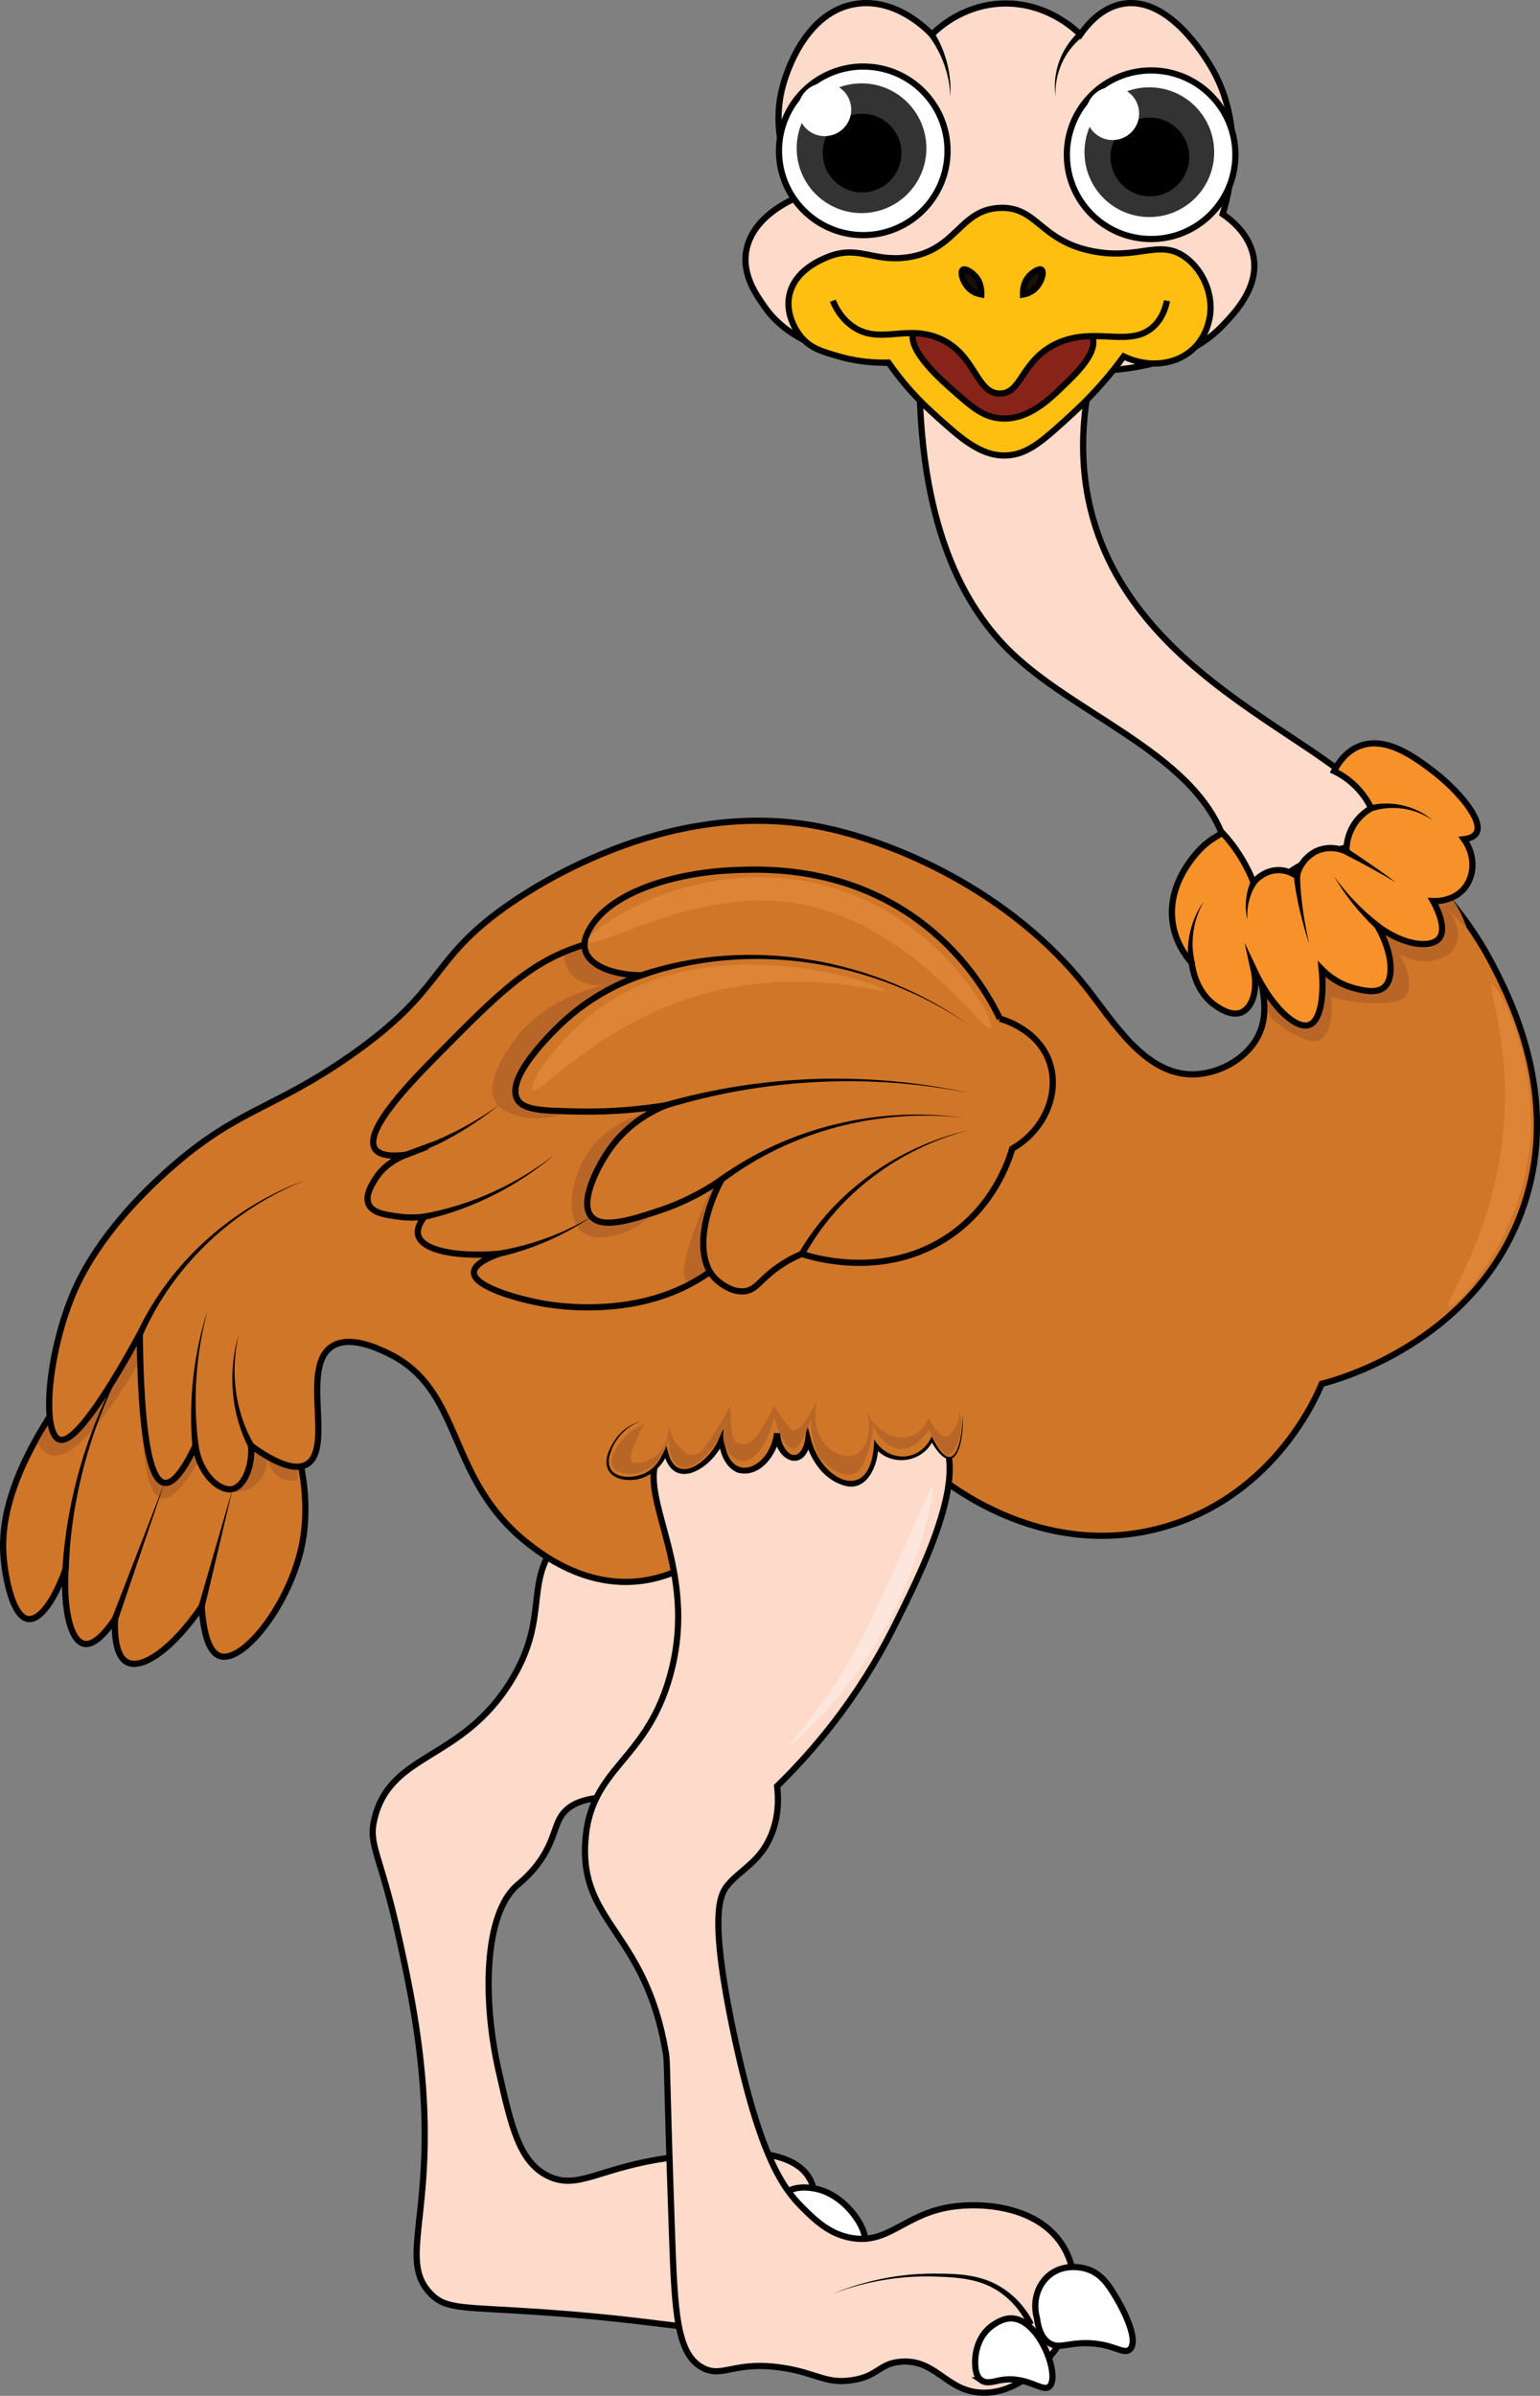 <?xml version="1.0" encoding="UTF-8"?>
<svg id="Layer_2" data-name="Layer 2" xmlns="http://www.w3.org/2000/svg" viewBox="0 0 248.86 387.1">
  <rect x="0" y="0" width="248.86" height="387.1" fill="#808080" stroke="none"/>
  <defs>
    <style>
      .cls-1 {
        fill: #88231a;
      }

      .cls-1, .cls-2, .cls-3, .cls-4, .cls-5, .cls-6, .cls-7, .cls-8 {
        stroke: #000;
        stroke-miterlimit: 10;
      }

      .cls-2 {
        fill: none;
      }

      .cls-9, .cls-7 {
        fill: #d07628;
      }

      .cls-10, .cls-3 {
        fill: #fff;
      }

      .cls-4 {
        fill: #1b0f0a;
      }

      .cls-5 {
        fill: #fddac9;
      }

      .cls-11 {
        fill: #fde6dd;
      }

      .cls-6 {
        fill: #f7922b;
      }

      .cls-12 {
        fill: #333;
      }

      .cls-13 {
        fill: #b86628;
      }

      .cls-8 {
        fill: #febf10;
      }

      .cls-14 {
        fill: #de8436;
      }
    </style>
  </defs>
  <g id="Layer_1-2" data-name="Layer 1">
    <g>
      <path class="cls-5" d="M90.58,248.59c-6.24,6.86-1.49,12.4-8,23-7.96,12.95-19.24,11.48-22,22-1.21,4.6.81,5.4,4,20,1.42,6.49,3.63,16.6,4,28,.58,17.73-3.75,24.11,1,29,2.56,2.63,5.1,2.11,18,3,24.29,1.67,27.2,4.35,33,1,8.64-4.98,13.67-17.53,10-23-3.59-5.35-15.46-3.83-22-3-11.63,1.48-15.09,5.39-20,3-4.66-2.27-5.95-7.94-8-17-2.6-11.47-2.4-25.31,3-30,.49-.43,1.68-1.35,3-3,2.77-3.47,2.91-6.17,4-8,2.8-4.7,11.24-2.62,17-4,14.7-3.51,27.32-33.23,18-44-6.9-7.98-26.51-6.35-35,3Z"/>
      <path class="cls-7" d="M48.58,236.59c1.49,7.14.43,12.24,0,14-2.27,9.3-9.41,18.11-13,17-1.27-.39-2.58-2.17-3-8-4.64,6.78-9.55,10.21-12,9-1.97-.97-2.09-4.8-2-7-1.05,1.56-3.19,4.39-5,4-2.11-.46-3.35-5.22-3-12-1.73,4.84-4.07,8.22-6,8-2.5-.28-3.72-6.53-4-10-.3-3.71-.07-10.67,7-22,7.29-11.68,12.45-19.95,20-20,10.74-.08,18.81,16.53,21,27Z"/>
      <path class="cls-13" d="M6.08,233.09c.62,1.24,1.33,1.79,2,2,4.96,1.57,13.53-13.4,15-16-.58,14.76.42,22.42,3,23,1.48.33,3.48-1.67,6-6,.54,2.68,2.58,4.69,5,5,.16.02,3.2.36,5-2,1.28-1.68,1.06-3.59,1-4,.28,1.97,1.44,3.54,3,4,.78.23,1.5.13,2,0,.03-2.69-.12-6.52-1-11-1.52-7.73-2.5-12.68-6-15-7.34-4.86-22.78,3.82-31,14-1.91,2.36-3.2,4.53-4,6Z"/>
      <path class="cls-5" d="M176.58,59.59c-1.51,6.23-2.56,14.79,0,24,8.62,30.97,49.56,38.63,47,52-1.46,7.63-16.45,13.75-22,10-2.41-1.63-2.61-4.81-3-7-2.85-15.79-23.56-22.11-35-33-7.49-7.13-15.32-20.33-15-47,9.33.33,18.67.67,28,1Z"/>
      <path class="cls-5" d="M161.58,58.59c3.43.7,25.56,4.94,36-6,2-2.09,5.83-6.1,5-11-.64-3.79-3.74-6.15-5-7,.93-3.02,3.98-14.16-2-24-1-1.64-6.76-11.14-14-10-3.51.55-5.87,3.37-7,5-.76-.76-5.61-5.44-13-5-6.16.36-10.05,4.04-11,5-.74-.78-5.64-5.82-12-5-8.55,1.1-11.6,11.61-12,13-2.6,9,2.12,16.63,3,18-.74.27-7.98,2.99-9,9-.69,4.06,1.89,7.38,3,9,8.52,12.45,36.63,9.17,38,9Z"/>
      <path class="cls-3" d="M126.58,354.59c1.68-1.58,4.3-1.12,5-1,5.43.95,9.13,7.46,8,9-.6.82-2.11-.39-6,0-3.7.37-4.59,1.69-6,1-2.36-1.15-3.51-6.63-1-9Z"/>
      <path class="cls-7" d="M223.58,135.59c4.66,3.38,12.49,10.04,18,21,2.8,5.56,11.06,22,4,40-8.08,20.59-29.62,26.4-32,27-.85,2.09-7.56,17.77-25,23-20.77,6.23-37.17-8.24-38-9-19.06,4.66-30.19,9.85-37,14-1.87,1.14-6.14,3.86-12,4-7.82.19-13.84-4.33-16-6-13.75-10.62-10.4-25.05-23-31-1.62-.77-6.18-2.92-9-1-5.02,3.42.37,16.45-4,19-1.33.77-3.83.74-9-3,.24,3.67-1.28,6.61-3,7-1.95.44-5.26-2.17-6-7-2,4.2-3.67,6.2-5,6-2.48-.37-3.82-8.38-4-24-4.22,7.69-10.38,17.96-13,17-2.73-1-2.02-13.03,2-23,1.12-2.78,4.55-10.5,15-20,11.51-10.46,17.24-10.09,30-19,15.4-10.75,12.67-15.2,25-24,3.59-2.56,25.92-17.97,51-13,11.82,2.34,30.68,10.34,43,26,4.36,5.54,9.39,13.93,17,14,3.55.03,7.68-1.75,10-5,4.77-6.68-2.12-14.4,1-22,1.7-4.15,6.54-8.71,20-11Z"/>
      <path class="cls-13" d="M91.08,154.09c.02.64.16,1.87,1,3,1.27,1.7,3.61,2.46,6,2-3.81.84-10.6,3-15,9-.91,1.24-4.97,6.77-3,10,.71,1.16,1.93,1.61,3,2,4.32,1.58,8.54-.27,10-1,13.08-1.58,15.92-1.44,16-1,.15.82-9.39,1.27-14,8-2.89,4.21-3.78,10.79-1,13,2.26,1.8,6.38.24,7,0,2.78-1.07,4.36-3.07,5-4,3.33-1.67,6.67-3.33,10-5-1.98,3.51-3.21,6.62-4,9-1.06,3.21-2.32,7.02-1,8,.78.58,2.24.01,4-1,5.9-3.39,10.54-9.11,12-12,4.56-9.04-2.71-28.47-21-46l-15,6Z"/>
      <path class="cls-5" d="M151.58,231.59c5.84,6-3.4,23.77-7,31-5.99,12.05-13.46,20.59-19,26,.23,1.96.3,4.93-1,8-1.83,4.33-4.93,5.48-7,8-1.19,1.45-3.09,4.64,1,24,4.21,19.91,8,24.99,11,28,2.11,2.11,4.43,4.38,8,5,6.02,1.05,8.52-3.81,16-5,5.06-.81,13.94-.18,18,6,3.36,5.1,2.28,12.24-1,17-.2.3-5.18,7.32-12,7-5.72-.27-7.31-5.45-13-5-3.58.28-3.64,2.39-8,3-4.18.59-5.58-1.15-11-2-7.9-1.24-9.75,1.7-13,0-4.24-2.22-4.55-9.03-5-22-.97-28.33-.7-27.23-1-29-3.3-19.52-13.84-20.78-13-34,.79-12.48,10.28-12.78,14-28,4.41-18.04-7.41-29.59-1-36,2.77-2.77,5.3-1.03,23-2,15.63-.86,18.58-2.48,21,0Z"/>
      <path class="cls-2" d="M94.58,152.59c-8.88,2.68-13.92,7.79-24,18-3.79,3.84-11.87,12.02-10,15,.78,1.24,3.06,1.23,5,1-1.28.49-3.54,1.61-5,4-.6.98-1.62,2.66-1,4,.67,1.45,2.91,1.73,5,2,1.7.22,3.1.11,4,0-1.15,1.49-1.15,2.45-1,3,.64,2.38,5.8,3.54,13,3-1.92.71-3.99,1.74-4,3-.01,2.37,7.34,4.33,11,5,2.47.45,16.2,2.67,27-5,16.2-11.51,19.37-40.75,7-51-8.97-7.44-23.8-2.97-27-2Z"/>
      <path class="cls-13" d="M205.08,164.09c.78.84,2.09,2.05,4,3,1.54.77,2.88,1.43,4,1,1.65-.63,2.49-3.49,2-7,3.34.94,6.11,1.06,8,1,3.06-.1,3.72-.69,4-1,1.19-1.35.75-4.1-1-7,.59.36,3.11,1.84,6,1,.68-.2,2.19-.63,3-2,.98-1.65.59-4.04-1-6l3,3c-1.83-5.47-4.69-7.33-6-8-8.6-4.4-23.78,4.96-26,16-.51,2.52-.25,4.69,0,6Z"/>
      <path class="cls-3" d="M167.58,374.59c-.75-2.65.04-5.41,2-7,2.49-2.02,5.6-1.12,6-1,2.51.77,3.71,2.81,5,5,1.08,1.83,3.48,6.63,2,8-1.03.95-2.64-.96-7-1-3.13-.03-4.48.95-6,0-1.37-.85-1.83-2.62-2-4Z"/>
      <path class="cls-3" d="M158.58,384.59c-.97-.68-.99-2.19-1-3,0-.4.01-4.06,3-6,.53-.34,1.66-1.08,3-1,4.5.26,7.79,9.39,6,11-1.16,1.04-3.57-1.84-8-1-1.06.2-2.14.6-3,0Z"/>
      <path class="cls-7" d="M161.58,164.59c.53.14,6.18,1.75,8,7,1.71,4.91-.66,10.94-6,14-.71,2.36-3.11,9.21-10,14-10.6,7.36-22.63,3.47-24,3-1.47.62-3.24,1.55-5,3-1.95,1.6-2.52,2.71-4,3-2.47.49-4.82-1.82-5-2-2.93-2.96-2.47-9.36,1-16-2.13,1.47-5.5,3.51-10,5-4.22,1.4-9.19,3.05-11,1-2.05-2.32.99-8.19,3-11,2.96-4.15,6.87-6.12,9-7-3.33.54-8.15,1.11-14,1-6.01-.11-9.03-.21-10-2-2.11-3.93,7.45-12.51,8-13,4.39-3.88,8.91-5.91,12-7-4.79-.1-8.32-1.63-9-4-.48-1.65.55-3.29,1-4,3.62-5.63,13.71-8.61,23-9,4.91-.2,18.61-.78,31,9,6.69,5.28,10.26,11.41,12,15Z"/>
      <path class="cls-6" d="M197.58,134.59c-.8.4-1.88,1.03-3,2-.32.28-6.38,5.73-5,13,.5,2.64,1.82,4.64,3,6,.14,1.03.77,4.91,4,7,.73.48,2.48,1.61,4,1,1.75-.7,2.76-3.55,2-7,2.99,6.36,6.94,9.76,9,9,1.79-.66,2.44-4.57,2-9,.8.82,2.47,2.29,5,3,1.26.35,3.67,1.03,5,0,1.74-1.34,1.56-5.49-1-10,4.44,3.33,8.72,3.6,10,2,1.41-1.77-.87-5.77-1-6,.39.02,3.19.1,5-2,1.78-2.07,1.85-5.4,0-8,.74-.09,1.61-.33,2-1,1.22-2.12-3.22-7.13-7-10-2.83-2.15-7.64-5.81-12-4-2.11.87-3.34,2.71-4,4,1.02.49,2.56,1.4,4,3,.97,1.09,1.6,2.16,2,3-.61.34-2.01,1.24-3,3-.95,1.7-1.01,3.3-1,4-.25-.12-2.55-1.22-5,0-.25.12-2.51,1.31-3,4-.39-.29-1.48-1.01-3-1-2.36,0-3.8,1.75-4,2-.47-1.18-1.11-2.55-2-4-1-1.64-2.06-2.97-3-4Z"/>
      <path d="M192.09,155.68c-.5-3.58.44-7.27,2.49-10.09-1.78,3.01-2.29,6.64-1.51,9.91l-.98.18h0Z"/>
      <g>
        <path class="cls-9" d="M103.58,229.59c-.79.27-2.69,1.05-4,3-.4.6-2.16,3.22-1,5,1.01,1.54,3.55,1.43,5,1,2.81-.84,3.87-3.63,4-4,.2.86.73,2.47,2,3,1.89.79,5.17-.94,7-5,.17,2.5,1.42,4.58,3,5,2.11.56,5.45-1.7,6-6,.11,2.62,1.84,4.17,3,4,.93-.13,1.79-1.39,2-3,1.41,5.39,5.61,7.85,8,7,1.76-.62,2.89-3.17,3-6,1.2,1.52,3.11,2.29,5,2,2.72-.42,3.9-2.8,4-3,.43.8,1.8,3.2,3,3,1.21-.2,2.02-2.99,2-7"/>
        <path d="M103.58,229.59c-2.57.91-4.51,3.19-5.13,5.8-.18.85-.06,1.77.54,2.37,1.25,1.17,3.38.98,4.89.42,1.6-.63,2.8-2.1,3.38-3.71l.38-1.05s.28,1.09.28,1.09c1.39,5.89,6.94,1.41,8.26-2.1,0,0,.71-1.59.71-1.59l.13,1.74c.74,7.51,7.34,4.82,8.06-1.03,0,0,.99.04.99.04.04.71.19,1.42.52,2.04,1.47,2.67,3.17,1.39,3.52-1.08,0,0,.32-2.33.32-2.33l.6,2.27c1.6,6.71,9.55,10.67,10.19,1.1,0,0,.06-.97.06-.97,2.18,3.62,7.05,3.69,9.09-.11,0,0,.21-.4.21-.4l.2.39c3.52,6.87,4.77-.02,4.79-3.89.26,4.4-1.24,11.12-5.21,4.11,0,0,.42-.01.42-.01-1.69,3.74-6.98,4.39-9.49,1.12,0,0,.64-.21.64-.21.02,3.12-1.86,7.72-5.76,6.35-3.22-1.05-5.2-4.14-6.05-7.25,0,0,.92-.06.92-.06-.87,5.6-5.78,3.56-5.96-1.04,0,0,.99.04.99.04-.36,3.26-3.26,7.38-6.98,6.26-2.01-.93-2.8-3.28-2.96-5.29,0,0,.85.15.85.15-1.63,4.28-8.2,8.65-9.74,1.9,0,0,.66.04.66.04-.97,2.71-3.69,4.68-6.61,4.41-.93-.06-1.93-.33-2.62-1.07-1.37-1.58-.35-3.75.61-5.23.98-1.56,2.56-2.69,4.29-3.23h0Z"/>
      </g>
      <path class="cls-8" d="M129.58,54.59c-.22-.24-2.85-3.3-2-7,.88-3.85,4.87-5.52,6-6,5.07-2.13,7.36.77,13,0,8.06-1.11,8.42-7.74,15-8,6.05-.24,6.45,5.33,15,7,7.46,1.46,10.82-2.07,15,1,2.54,1.86,4.35,5.4,4,9-.08.79-.48,3.82-3,6-2.83,2.45-7.16,2.83-11,1-1.71,2.36-4.33,5.61-8,9-4.98,4.59-7.47,6.88-11,7-4.16.14-7.37-2.79-12-7-3.3-3-5.57-5.94-7-8-3.46.09-6.19-.48-8-1-2.68-.77-4.48-1.29-6-3Z"/>
      <path class="cls-1" d="M147.58,53.59c-1,3.04,4.58,7.89,7,10,2.54,2.21,4.31,3.75,7,4,4.37.41,7.8-2.89,10-5,2.35-2.25,5.71-5.48,5-8-1.73-6.11-27.11-6.73-29-1Z"/>
      <path class="cls-8" d="M134.58,48.59c.45,1.09,1.32,2.74,3,4,4.3,3.23,8.62-.15,14,2,6.12,2.44,6.05,9,10,9,3.54,0,3.42-5.27,9-8,6.31-3.08,12.16.88,16-3,1.31-1.32,1.79-2.96,2-4"/>
      <path class="cls-4" d="M158.58,47.59c.02-.45.02-1.89-1-3-.59-.64-1.62-1.29-2-1-.44.34-.02,2,1,3,.7.69,1.53.91,2,1Z"/>
      <path class="cls-4" d="M165.32,47.59c-.02-.45-.02-1.89,1-3,.59-.64,1.62-1.29,2-1,.44.34.02,2-1,3-.7.69-1.53.91-2,1Z"/>
      <path d="M151,5.32c1.89,3.11,2.78,6.75,2.58,10.28-.14-3.54-1.36-6.96-3.42-9.72l.83-.56h0Z"/>
      <path d="M174.91,5.97c-2.89,2.24-4.54,5.94-4.33,9.62-.26-1.85-.08-3.78.55-5.58.63-1.8,1.71-3.46,3.12-4.8l.65.76h0Z"/>
      <path d="M166.13,375.81c-1.21-2.59-3.21-4.83-5.75-6.18-2.55-1.36-5.53-1.68-8.46-1.77-2.94-.14-5.89,0-8.8.47-2.91.46-5.77,1.24-8.54,2.26,2.74-1.11,5.59-1.96,8.5-2.51,2.91-.56,5.89-.78,8.86-.72,2.94.01,6.03.23,8.79,1.6,2.74,1.35,4.94,3.69,6.31,6.4l-.9.44h0Z"/>
      <circle class="cls-3" cx="139.5" cy="24.37" r="13.62"/>
      <circle class="cls-12" cx="139.22" cy="23.95" r="10.48"/>
      <circle cx="139.31" cy="24.73" r="6.36"/>
      <circle class="cls-10" cx="133.27" cy="17.71" r="4.29"/>
      <circle class="cls-3" cx="186.02" cy="25" r="13.62"/>
      <circle class="cls-12" cx="185.73" cy="24.59" r="10.48"/>
      <circle cx="185.82" cy="25.36" r="6.36"/>
      <circle class="cls-10" cx="179.79" cy="18.34" r="4.29"/>
      <path d="M65.42,186.12l3.97-1.46c1.35-.45,2.61-1.08,3.89-1.69,2.54-1.26,4.98-2.73,7.3-4.38-2.22,1.78-4.58,3.4-7.06,4.82-1.25.69-2.5,1.41-3.83,1.94l-3.95,1.71-.32-.95Z"/>
      <path d="M68.48,196.1c7.63-1.39,14.92-4.7,21.1-9.51-5.97,5.07-13.18,8.74-20.9,10.49l-.2-.98h0Z"/>
      <path d="M80.48,202.1c5.29-.87,10.44-2.74,15.1-5.51-4.48,3.05-9.56,5.27-14.9,6.49l-.19-.98h0Z"/>
      <path d="M103.42,157.12c17.8-5.94,37.95-2.31,53.16,8.47-15.27-10.42-35.3-13.73-52.84-7.53,0,0-.31-.95-.31-.95h0Z"/>
      <path d="M107.44,178.11c15.97-4.54,33.01-5.04,49.14-1.52-16.2-3.2-33.14-2.33-48.86,2.48l-.28-.96h0Z"/>
      <path d="M116.29,190.19c11.26-8.09,25.62-11.48,39.29-9.6-13.62-1.54-27.77,2.13-38.71,10.4,0,0-.59-.81-.59-.81h0Z"/>
      <path d="M129.15,202.34c5.9-10.06,16.15-17.13,27.43-19.75-11.06,2.9-21.05,10.17-26.57,20.25,0,0-.87-.5-.87-.5h0Z"/>
      <path d="M221.45,130.11c3.54-.8,7.41.12,10.13,2.48-2.84-2.03-6.59-2.59-9.87-1.52,0,0-.26-.97-.26-.97h0Z"/>
      <path d="M217.82,137.16c2.32,1.55,5.59,3.74,7.76,5.44-2.32-1.45-5.79-3.28-8.24-4.56,0,0,.49-.87.49-.87h0Z"/>
      <path d="M210.08,141.56c.07,3.66.7,7.45,1.5,11.04-1.13-3.54-2.09-7.27-2.5-10.96,0,0,1-.08,1-.08h0Z"/>
      <path d="M203.02,142.83c-1.07,1.65-1.6,3.7-1.44,5.77-.49-2.01-.31-4.24.56-6.23l.88.47h0Z"/>
      <path d="M222.25,149.97c-2.62-2.47-4.87-5.31-6.67-8.38,2.08,2.89,4.56,5.46,7.33,7.62l-.65.76h0Z"/>
      <g>
        <path class="cls-9" d="M22.58,215.59c1.47-3.2,3.67-7.08,7-11,7.04-8.28,15.29-12.21,20-14"/>
        <path d="M22.13,215.39c5.38-11.51,15.54-20.5,27.45-24.79-11.67,4.55-21.54,13.7-26.55,25.21,0,0-.91-.42-.91-.42h0Z"/>
      </g>
      <g>
        <path class="cls-9" d="M31.58,233.59c-.35-3.26-.5-7.34,0-12,.41-3.87,1.18-7.24,2-10"/>
        <path d="M31.08,233.65c-.63-7.45.23-14.99,2.5-22.05-1.95,7.15-2.45,14.66-1.5,21.95l-.99.11h0Z"/>
      </g>
      <g>
        <path class="cls-9" d="M40.58,233.59c-.73-1.37-1.46-3.04-2-5-1.51-5.51-.7-10.31,0-13"/>
        <path d="M40.14,233.83c-2.86-5.6-3.32-12.26-1.56-18.24-1.41,5.97-.64,12.46,2.44,17.76,0,0-.88.47-.88.47h0Z"/>
      </g>
      <g>
        <path class="cls-9" d="M32.58,259.59c1.67-6.33,3.33-12.67,5-19"/>
        <polygon points="32.1 259.47 37.58 240.59 33.06 259.72 32.1 259.47 32.1 259.47"/>
      </g>
      <g>
        <path class="cls-9" d="M18.58,261.59c2.67-7.33,5.33-14.67,8-22"/>
        <polygon points="18.11 261.42 26.58 239.59 19.05 261.77 18.11 261.42 18.11 261.42"/>
      </g>
      <path d="M10.08,253.57c.79-12.74,4.82-25.2,11.5-35.97-6.4,10.94-10.06,23.43-10.5,36.03l-1-.05h0Z"/>
      <path class="cls-11" d="M150.68,240.16c.51.17-1.31,9.97-6.03,19.71-6.77,13.97-16.86,22.4-17.17,22.14-.23-.19,5.24-5.38,10.81-15.46,2.15-3.9,4.06-8.14,7.87-16.62,3.37-7.5,4.25-9.87,4.51-9.78Z"/>
      <path class="cls-14" d="M234.08,211.09c-.96-.52,7.81-12,9-30,.86-13.01-2.74-21.82-2-22,.9-.22,7.81,12.34,6,27-1.86,15.03-12.05,25.51-13,25Z"/>
      <path class="cls-14" d="M86.08,176.09c-.77-.82,4.04-8.79,12-14,18.76-12.28,45.09-2.79,45-2-.07.61-15.79-4.85-34,2-13.93,5.24-22.08,14.98-23,14Z"/>
      <path class="cls-14" d="M95.08,152.09c-.33-.72,2.44-2.61,3-3,8.17-5.6,24.8-11.11,41-4,14.65,6.43,21.91,20.09,21,21-1.14,1.14-13.92-19-34.5-20.5-15.08-1.1-29.76,8.14-30.5,6.5Z"/>
      <path class="cls-13" d="M104.08,230.09c-.74.3-1.92.88-3,2-1.07,1.1-2.86,3.58-2,5,.44.72,1.39.89,2,1,1.96.35,3.56-.71,4-1,2.43-1.61,2.91-4.41,3-5-.24,2.52.66,4.57,2,5,1.41.45,2.97-1.03,4-2,1.87-1.77,2.66-3.82,3-5-.06.2-.86,3.17,1,5,.28.27,1,.99,2,1,2.26.03,3.82-3.58,4-4,.49-1.15,1-3,1-3h0s1.5,4.91,3,5c.74.04,1.72-1.07,3-5-.05.74-.28,5.62,3,8,.38.28,2.36,1.71,4,1,.99-.43,1.4-1.45,2-3,.42-1.08.92-2.78,1-5,.12.47.56,1.94,2,3,.43.31,1.6,1.18,3,1,2.2-.28,3.98-2.99,4-3h0c2.3,4.02,3,4,3,4,1.16-.04,1.91-2.69,2-3,.49-1.73.21-3.23,0-4-.05.69-.24,1.84-1,3-.34.53-.6.91-1,1-.86.2-2.05-1.02-3-3-.2.48-1.09,2.39-3,3-2.39.76-5.53-.77-7-4,.95,3.37-.17,6.27-2,7-1.77.71-3.74-.8-4-1-2.07-1.62-2.82-4.75-2-8-1.94,4.27-3.2,5.11-4,5,0,0-.62-.08-3-4h0c-2.39,5.41-4,6-4,6-.28.1-1.28.47-2,0-.92-.6-.95-2.31-1-5,0-.42,0-.76,0-1-1.14,2.04-2.17,3.72-3,5-1.34,2.08-2.03,2.95-3,3-.83.04-1.47-.53-2-1-1.5-1.33-1.88-3.14-2-4,.01.54.04,3.3-2,5-1.31,1.09-3.4,1.68-4,1-.5-.57.1-1.95,1-4,.36-.82.72-1.5,1-2Z"/>
    </g>
  </g>
</svg>